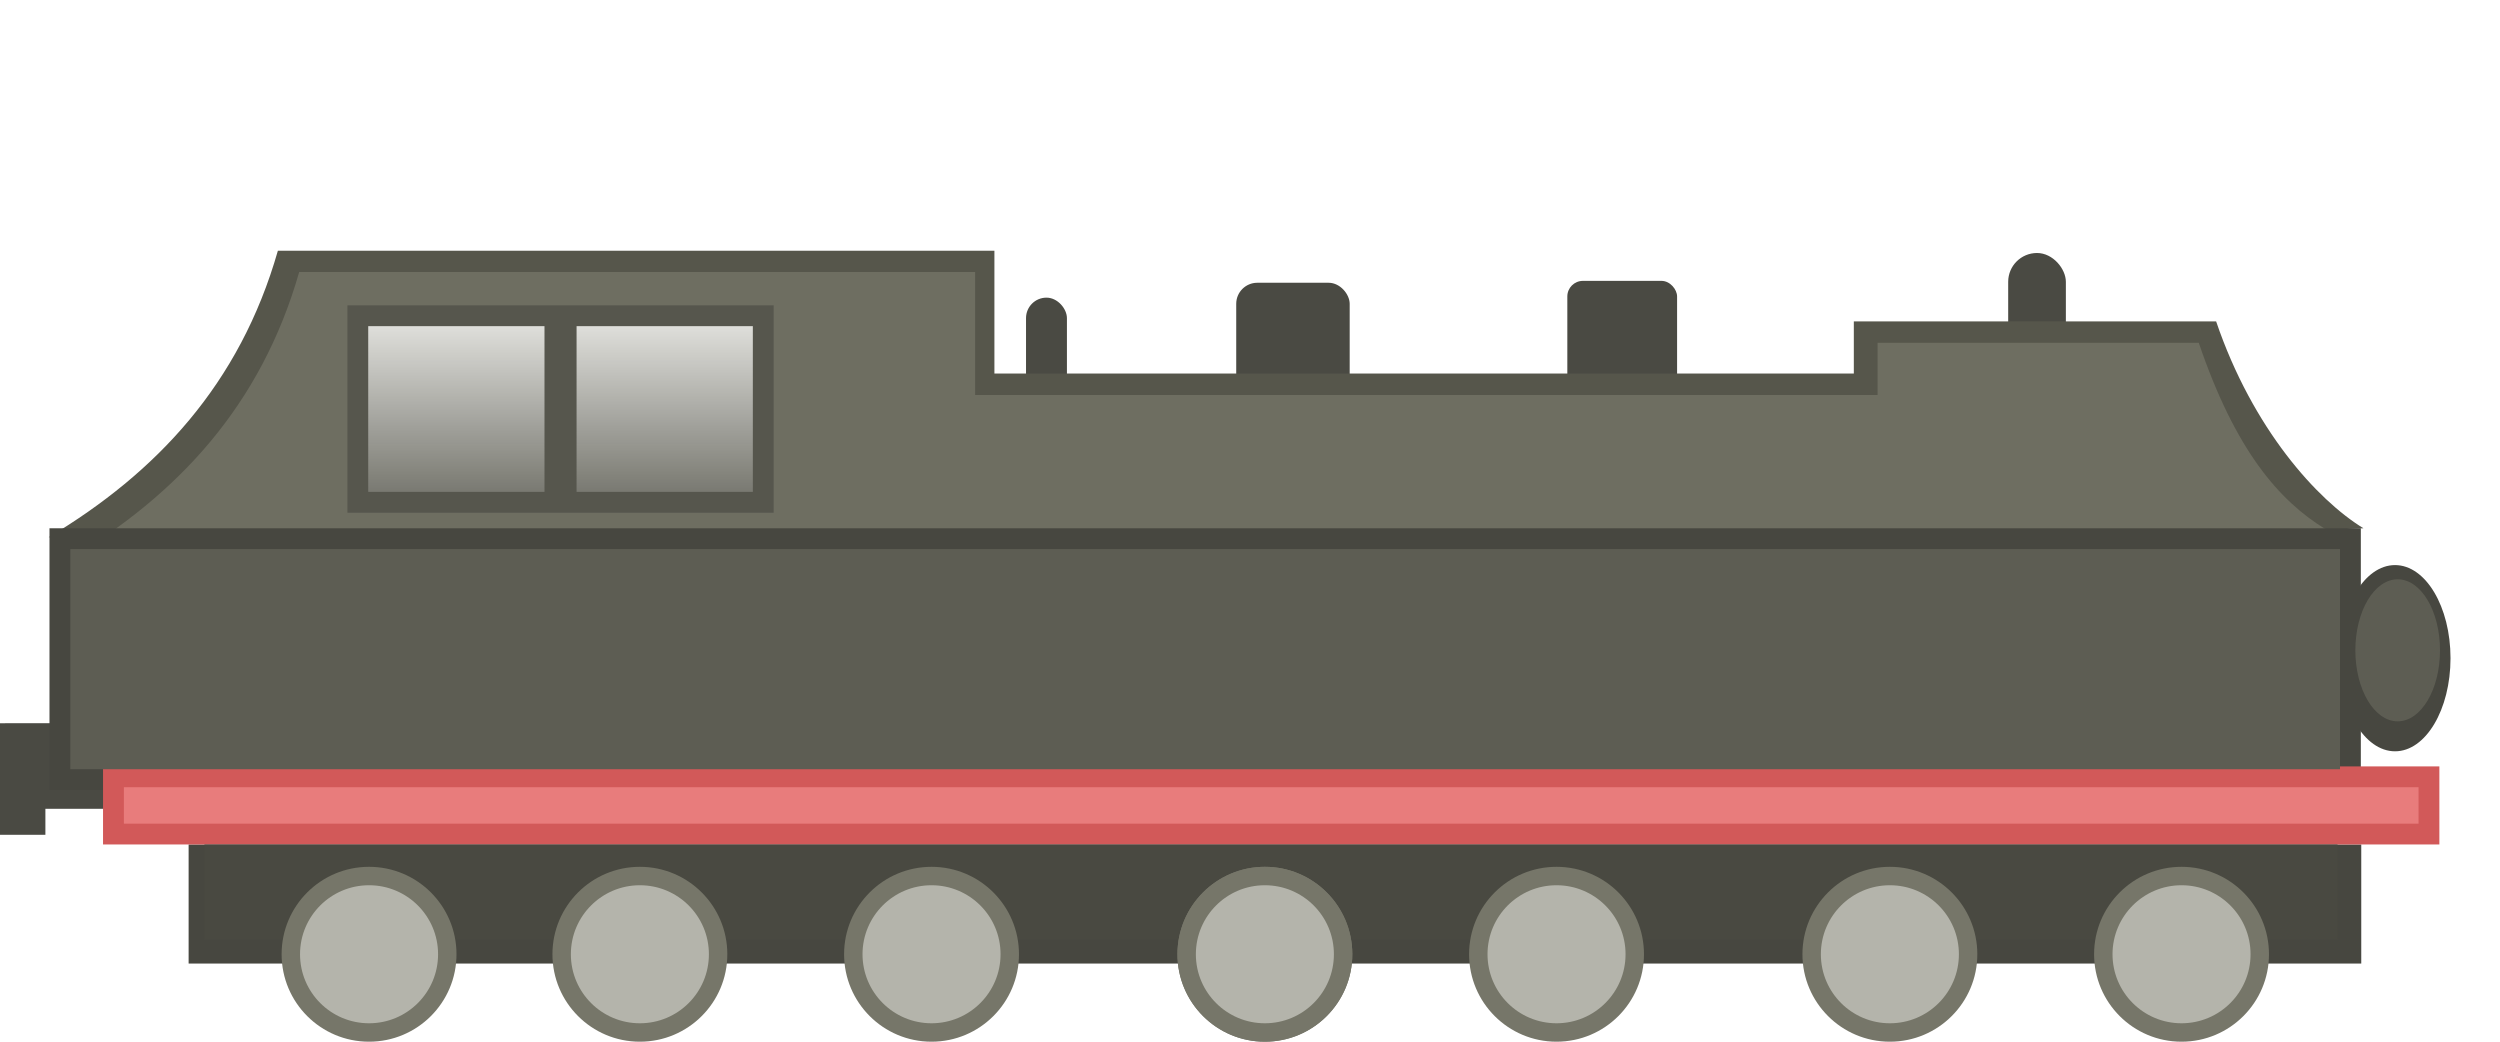 <?xml version="1.0" encoding="UTF-8" standalone="no"?>
<!-- Created with Inkscape (http://www.inkscape.org/) -->

<svg
   xmlns:dc="http://purl.org/dc/elements/1.1/"
   xmlns:cc="http://creativecommons.org/ns#"
   xmlns:rdf="http://www.w3.org/1999/02/22-rdf-syntax-ns#"
   xmlns:svg="http://www.w3.org/2000/svg"
   xmlns="http://www.w3.org/2000/svg"
   xmlns:xlink="http://www.w3.org/1999/xlink"
   xmlns:sodipodi="http://sodipodi.sourceforge.net/DTD/sodipodi-0.dtd"
   xmlns:inkscape="http://www.inkscape.org/namespaces/inkscape"
   width="240"
   height="100"
   viewBox="0 0 63.5 26.458"
   version="1.1"
   id="svg8"
   inkscape:version="0.92.1 r15371"
   sodipodi:docname="loco0.svg">
  <defs
     id="defs2">
    <linearGradient
       id="linearGradient1078"
       inkscape:collect="always">
      <stop
         id="stop1074"
         offset="0"
         style="stop-color:#dededa;stop-opacity:1;" />
      <stop
         id="stop1076"
         offset="1"
         style="stop-color:#dededa;stop-opacity:0.259" />
    </linearGradient>
    <linearGradient
       inkscape:collect="always"
       xlink:href="#linearGradient1078"
       id="linearGradient1070"
       x1="19.122"
       y1="8.284"
       x2="19.122"
       y2="12.493"
       gradientUnits="userSpaceOnUse" />
    <linearGradient
       inkscape:collect="always"
       xlink:href="#linearGradient1078"
       id="linearGradient1072"
       x1="13.83"
       y1="8.284"
       x2="13.83"
       y2="12.493"
       gradientUnits="userSpaceOnUse" />
  </defs>
  <sodipodi:namedview
     id="base"
     pagecolor="#ffffff"
     bordercolor="#666666"
     borderopacity="1.0"
     inkscape:pageopacity="0.0"
     inkscape:pageshadow="2"
     inkscape:zoom="1.4"
     inkscape:cx="-206.75251"
     inkscape:cy="22.699599"
     inkscape:document-units="mm"
     inkscape:current-layer="layer2"
     showgrid="false"
     units="px"
     inkscape:window-width="1884"
     inkscape:window-height="1051"
     inkscape:window-x="0"
     inkscape:window-y="0"
     inkscape:window-maximized="1"
     showguides="false"
     inkscape:snap-global="false" />
  <g
     inkscape:groupmode="layer"
     id="layer2"
     inkscape:label="Calque 2">
    <path
       inkscape:connector-curvature="0"
       style="opacity:1;vector-effect:none;fill:#4a4a43;fill-opacity:1;stroke:none;stroke-width:0.349;stroke-linecap:butt;stroke-linejoin:miter;stroke-miterlimit:4;stroke-dasharray:none;stroke-dashoffset:0;stroke-opacity:1"
       d="m 4.876,18.369 v 2.174 H 1.153 V 21.204 H 0 v -0.661 -2.022 -0.151 z"
       id="rect849-3"
       sodipodi:nodetypes="ccccccccc" />
    <rect
       style="opacity:1;vector-effect:none;fill:#4a4a43;fill-opacity:1;stroke:none;stroke-width:0.349;stroke-linecap:butt;stroke-linejoin:miter;stroke-miterlimit:4;stroke-dasharray:none;stroke-dashoffset:0;stroke-opacity:1"
       id="rect948"
       width="2.882"
       height="4.394"
       x="31.4"
       y="7.182"
       ry="0.535" />
    <rect
       style="opacity:1;vector-effect:none;fill:#4a4a43;fill-opacity:1;stroke:none;stroke-width:0.349;stroke-linecap:butt;stroke-linejoin:miter;stroke-miterlimit:4;stroke-dasharray:none;stroke-dashoffset:0;stroke-opacity:1"
       id="rect953"
       width="1.039"
       height="3.685"
       x="26.061"
       y="7.56"
       ry="0.52" />
    <rect
       style="opacity:1;vector-effect:none;fill:#4a4a43;fill-opacity:1;stroke:none;stroke-width:0.349;stroke-linecap:butt;stroke-linejoin:miter;stroke-miterlimit:4;stroke-dasharray:none;stroke-dashoffset:0;stroke-opacity:1"
       id="rect955"
       width="2.788"
       height="5.055"
       x="39.81"
       y="7.134"
       ry="0.396" />
    <rect
       style="opacity:1;vector-effect:none;fill:#4a4a43;fill-opacity:1;stroke:none;stroke-width:0.349;stroke-linecap:butt;stroke-linejoin:miter;stroke-miterlimit:4;stroke-dasharray:none;stroke-dashoffset:0;stroke-opacity:1"
       id="rect957"
       width="1.465"
       height="3.685"
       x="51.008"
       y="6.426"
       ry="0.732" />
    <rect
       style="opacity:1;vector-effect:none;fill:#474740;fill-opacity:1;stroke:none;stroke-width:0.358;stroke-linecap:butt;stroke-linejoin:miter;stroke-miterlimit:4;stroke-dasharray:none;stroke-dashoffset:0;stroke-opacity:1"
       id="rect821"
       width="55.185"
       height="3.024"
       x="4.791"
       y="21.45" />
    <path
       inkscape:connector-curvature="0"
       style="opacity:1;vector-effect:none;fill:#56564b;fill-opacity:1;stroke:none;stroke-width:0.349;stroke-linecap:butt;stroke-linejoin:miter;stroke-miterlimit:4;stroke-dasharray:none;stroke-dashoffset:0;stroke-opacity:1"
       d="M 7.058,6.369 C 6.088,9.764 3.968,12.01 1.238,13.645 l 23.076,0.529 v 1.512 h 23.623 v -1.738 l 12.095,-0.53 c -1.178,-0.72 -2.815,-2.527 -3.742,-5.254 H 47.087 V 9.487 H 25.258 v -3.118 z"
       id="rect823-2"
       sodipodi:nodetypes="ccccccccccccc" />
    <path
       style="opacity:1;vector-effect:none;fill:#6e6e61;fill-opacity:1;stroke:none;stroke-width:1.319;stroke-linecap:butt;stroke-linejoin:miter;stroke-miterlimit:4;stroke-dasharray:none;stroke-dashoffset:0;stroke-opacity:1"
       d="m 28.678,26.072 c -3.669,12.831 -11.679,21.321 -22,27.5 H 91.893 v 5.713 h 89.285 v -6.568 l 41.715,-2.002 C 218.441,47.992 214.253,43.164 210.75,32.857 h -30.785 v 5 H 93.465 V 26.072 Z"
       transform="scale(0.265)"
       id="rect823"
       inkscape:connector-curvature="0"
       sodipodi:nodetypes="ccccccccccccc" />
    <ellipse
       style="opacity:1;vector-effect:none;fill:#474740;fill-opacity:1;stroke:none;stroke-width:0.35;stroke-linecap:butt;stroke-linejoin:miter;stroke-miterlimit:4;stroke-dasharray:none;stroke-dashoffset:0;stroke-opacity:1"
       id="path833"
       cx="60.834"
       cy="16.718"
       rx="1.409"
       ry="2.365" />
    <rect
       style="opacity:1;vector-effect:none;fill:#474740;fill-opacity:1;stroke:none;stroke-width:0.37;stroke-linecap:butt;stroke-linejoin:miter;stroke-miterlimit:4;stroke-dasharray:none;stroke-dashoffset:0;stroke-opacity:1"
       id="rect817"
       width="58.708"
       height="6.649"
       x="1.257"
       y="13.418" />
    <path
       style="opacity:1;vector-effect:none;fill:#d25959;fill-opacity:1;stroke:none;stroke-width:0.288;stroke-linecap:butt;stroke-linejoin:miter;stroke-miterlimit:4;stroke-dasharray:none;stroke-dashoffset:0;stroke-opacity:1"
       d="M 2.617,19.466 H 61.96 v 1.984 H 2.617 Z"
       id="rect819-8" />
    <path
       style="opacity:1;vector-effect:none;fill:#e87c7c;fill-opacity:1;stroke:none;stroke-width:0.288;stroke-linecap:butt;stroke-linejoin:miter;stroke-miterlimit:4;stroke-dasharray:none;stroke-dashoffset:0;stroke-opacity:1"
       d="m 3.147,19.995 h 58.284 v 0.926 H 3.147 Z"
       id="rect819"
       inkscape:connector-curvature="0"
       sodipodi:nodetypes="ccccc" />
    <rect
       style="opacity:1;vector-effect:none;fill:#494941;fill-opacity:1;stroke:none;stroke-width:0.318;stroke-linecap:butt;stroke-linejoin:miter;stroke-miterlimit:4;stroke-dasharray:none;stroke-dashoffset:0;stroke-opacity:1"
       id="rect821-7"
       width="54.182"
       height="2.422"
       x="5.192"
       y="21.45" />
    <circle
       style="opacity:1;vector-effect:none;fill:#767669;fill-opacity:1;stroke:none;stroke-width:0.349;stroke-linecap:butt;stroke-linejoin:miter;stroke-miterlimit:4;stroke-dasharray:none;stroke-dashoffset:0;stroke-opacity:1"
       id="path835-3-6"
       cx="39.536"
       cy="24.238"
       r="2.221" />
    <circle
       style="opacity:1;vector-effect:none;fill:#767669;fill-opacity:1;stroke:none;stroke-width:0.349;stroke-linecap:butt;stroke-linejoin:miter;stroke-miterlimit:4;stroke-dasharray:none;stroke-dashoffset:0;stroke-opacity:1"
       id="path835-3-6-7"
       cx="32.128"
       cy="24.238"
       r="2.221" />
    <circle
       style="opacity:1;vector-effect:none;fill:#767669;fill-opacity:1;stroke:none;stroke-width:0.349;stroke-linecap:butt;stroke-linejoin:miter;stroke-miterlimit:4;stroke-dasharray:none;stroke-dashoffset:0;stroke-opacity:1"
       id="path835-3-6-7-5"
       cx="32.128"
       cy="24.238"
       r="2.221" />
    <circle
       style="opacity:1;vector-effect:none;fill:#767669;fill-opacity:1;stroke:none;stroke-width:0.349;stroke-linecap:butt;stroke-linejoin:miter;stroke-miterlimit:4;stroke-dasharray:none;stroke-dashoffset:0;stroke-opacity:1"
       id="path835-3-6-3"
       cx="55.411"
       cy="24.238"
       r="2.221" />
    <circle
       style="opacity:1;vector-effect:none;fill:#767669;fill-opacity:1;stroke:none;stroke-width:0.349;stroke-linecap:butt;stroke-linejoin:miter;stroke-miterlimit:4;stroke-dasharray:none;stroke-dashoffset:0;stroke-opacity:1"
       id="path835-3-6-7-5-5"
       cx="48.003"
       cy="24.238"
       r="2.221" />
    <circle
       style="opacity:1;vector-effect:none;fill:#767669;fill-opacity:1;stroke:none;stroke-width:0.349;stroke-linecap:butt;stroke-linejoin:miter;stroke-miterlimit:4;stroke-dasharray:none;stroke-dashoffset:0;stroke-opacity:1"
       id="path835-3-6-3-6"
       cx="23.661"
       cy="24.238"
       r="2.221" />
    <circle
       style="opacity:1;vector-effect:none;fill:#767669;fill-opacity:1;stroke:none;stroke-width:0.349;stroke-linecap:butt;stroke-linejoin:miter;stroke-miterlimit:4;stroke-dasharray:none;stroke-dashoffset:0;stroke-opacity:1"
       id="path835-3-6-7-5-5-2"
       cx="16.253"
       cy="24.238"
       r="2.221" />
    <circle
       style="opacity:1;vector-effect:none;fill:#767669;fill-opacity:1;stroke:none;stroke-width:0.349;stroke-linecap:butt;stroke-linejoin:miter;stroke-miterlimit:4;stroke-dasharray:none;stroke-dashoffset:0;stroke-opacity:1"
       id="path835-3-6-7-5-5-2-9"
       cx="9.374"
       cy="24.238"
       r="2.221" />
    <path
       style="opacity:1;vector-effect:none;fill:#56564d;fill-opacity:1;stroke:none;stroke-width:0.349;stroke-linecap:butt;stroke-linejoin:miter;stroke-miterlimit:4;stroke-dasharray:none;stroke-dashoffset:0;stroke-opacity:1"
       d="M 8.824,7.755 H 19.651 V 13.023 H 8.824 Z"
       id="rect1080"
       inkscape:connector-curvature="0"
       sodipodi:nodetypes="ccccc" />
    <rect
       style="opacity:1;vector-effect:none;fill:url(#linearGradient1072);fill-opacity:1.0;stroke:none;stroke-width:0.349;stroke-linecap:butt;stroke-linejoin:miter;stroke-miterlimit:4;stroke-dasharray:none;stroke-dashoffset:0;stroke-opacity:1"
       id="rect959"
       width="4.477"
       height="4.209"
       x="9.353"
       y="8.284" />
    <rect
       style="opacity:1;vector-effect:none;fill:url(#linearGradient1070);fill-opacity:1;stroke:none;stroke-width:0.349;stroke-linecap:butt;stroke-linejoin:miter;stroke-miterlimit:4;stroke-dasharray:none;stroke-dashoffset:0;stroke-opacity:1"
       id="rect959-2"
       width="4.477"
       height="4.209"
       x="14.645"
       y="8.284" />
    <circle
       style="opacity:1;vector-effect:none;fill:#b4b4ab;fill-opacity:1;stroke:none;stroke-width:0.276;stroke-linecap:butt;stroke-linejoin:miter;stroke-miterlimit:4;stroke-dasharray:none;stroke-dashoffset:0;stroke-opacity:1"
       id="path835-3-6-3-7"
       cx="55.411"
       cy="24.238"
       r="1.753" />
    <circle
       style="opacity:1;vector-effect:none;fill:#b4b4ab;fill-opacity:1;stroke:none;stroke-width:0.276;stroke-linecap:butt;stroke-linejoin:miter;stroke-miterlimit:4;stroke-dasharray:none;stroke-dashoffset:0;stroke-opacity:1"
       id="path835-3-6-3-7-0"
       cx="48.003"
       cy="24.238"
       r="1.753" />
    <circle
       style="opacity:1;vector-effect:none;fill:#b4b4ab;fill-opacity:1;stroke:none;stroke-width:0.276;stroke-linecap:butt;stroke-linejoin:miter;stroke-miterlimit:4;stroke-dasharray:none;stroke-dashoffset:0;stroke-opacity:1"
       id="path835-3-6-3-7-9"
       cx="39.536"
       cy="24.238"
       r="1.753" />
    <circle
       style="opacity:1;vector-effect:none;fill:#b4b4ab;fill-opacity:1;stroke:none;stroke-width:0.276;stroke-linecap:butt;stroke-linejoin:miter;stroke-miterlimit:4;stroke-dasharray:none;stroke-dashoffset:0;stroke-opacity:1"
       id="path835-3-6-3-7-0-3"
       cx="32.128"
       cy="24.238"
       r="1.753" />
    <circle
       style="opacity:1;vector-effect:none;fill:#b4b4ab;fill-opacity:1;stroke:none;stroke-width:0.276;stroke-linecap:butt;stroke-linejoin:miter;stroke-miterlimit:4;stroke-dasharray:none;stroke-dashoffset:0;stroke-opacity:1"
       id="path835-3-6-3-7-9-6"
       cx="23.661"
       cy="24.238"
       r="1.753" />
    <circle
       style="opacity:1;vector-effect:none;fill:#b4b4ab;fill-opacity:1;stroke:none;stroke-width:0.276;stroke-linecap:butt;stroke-linejoin:miter;stroke-miterlimit:4;stroke-dasharray:none;stroke-dashoffset:0;stroke-opacity:1"
       id="path835-3-6-3-7-0-3-0"
       cx="16.253"
       cy="24.238"
       r="1.753" />
    <circle
       style="opacity:1;vector-effect:none;fill:#b4b4ab;fill-opacity:1;stroke:none;stroke-width:0.276;stroke-linecap:butt;stroke-linejoin:miter;stroke-miterlimit:4;stroke-dasharray:none;stroke-dashoffset:0;stroke-opacity:1"
       id="path835-3-6-3-7-0-3-0-6"
       cx="9.374"
       cy="24.238"
       r="1.753" />
    <path
       style="opacity:1;vector-effect:none;fill:#5d5d53;fill-opacity:1;stroke:none;stroke-width:0.37;stroke-linecap:butt;stroke-linejoin:miter;stroke-miterlimit:4;stroke-dasharray:none;stroke-dashoffset:0;stroke-opacity:1"
       d="M 1.786,13.947 H 59.436 v 5.591 H 1.786 Z"
       id="rect817-6"
       inkscape:connector-curvature="0"
       sodipodi:nodetypes="ccccc" />
    <ellipse
       style="opacity:1;vector-effect:none;fill:#5d5d53;fill-opacity:1;stroke:none;stroke-width:0.267;stroke-linecap:butt;stroke-linejoin:miter;stroke-miterlimit:4;stroke-dasharray:none;stroke-dashoffset:0;stroke-opacity:1"
       id="path833-1"
       cx="60.901"
       cy="16.518"
       rx="1.075"
       ry="1.804" />
  </g>
</svg>
